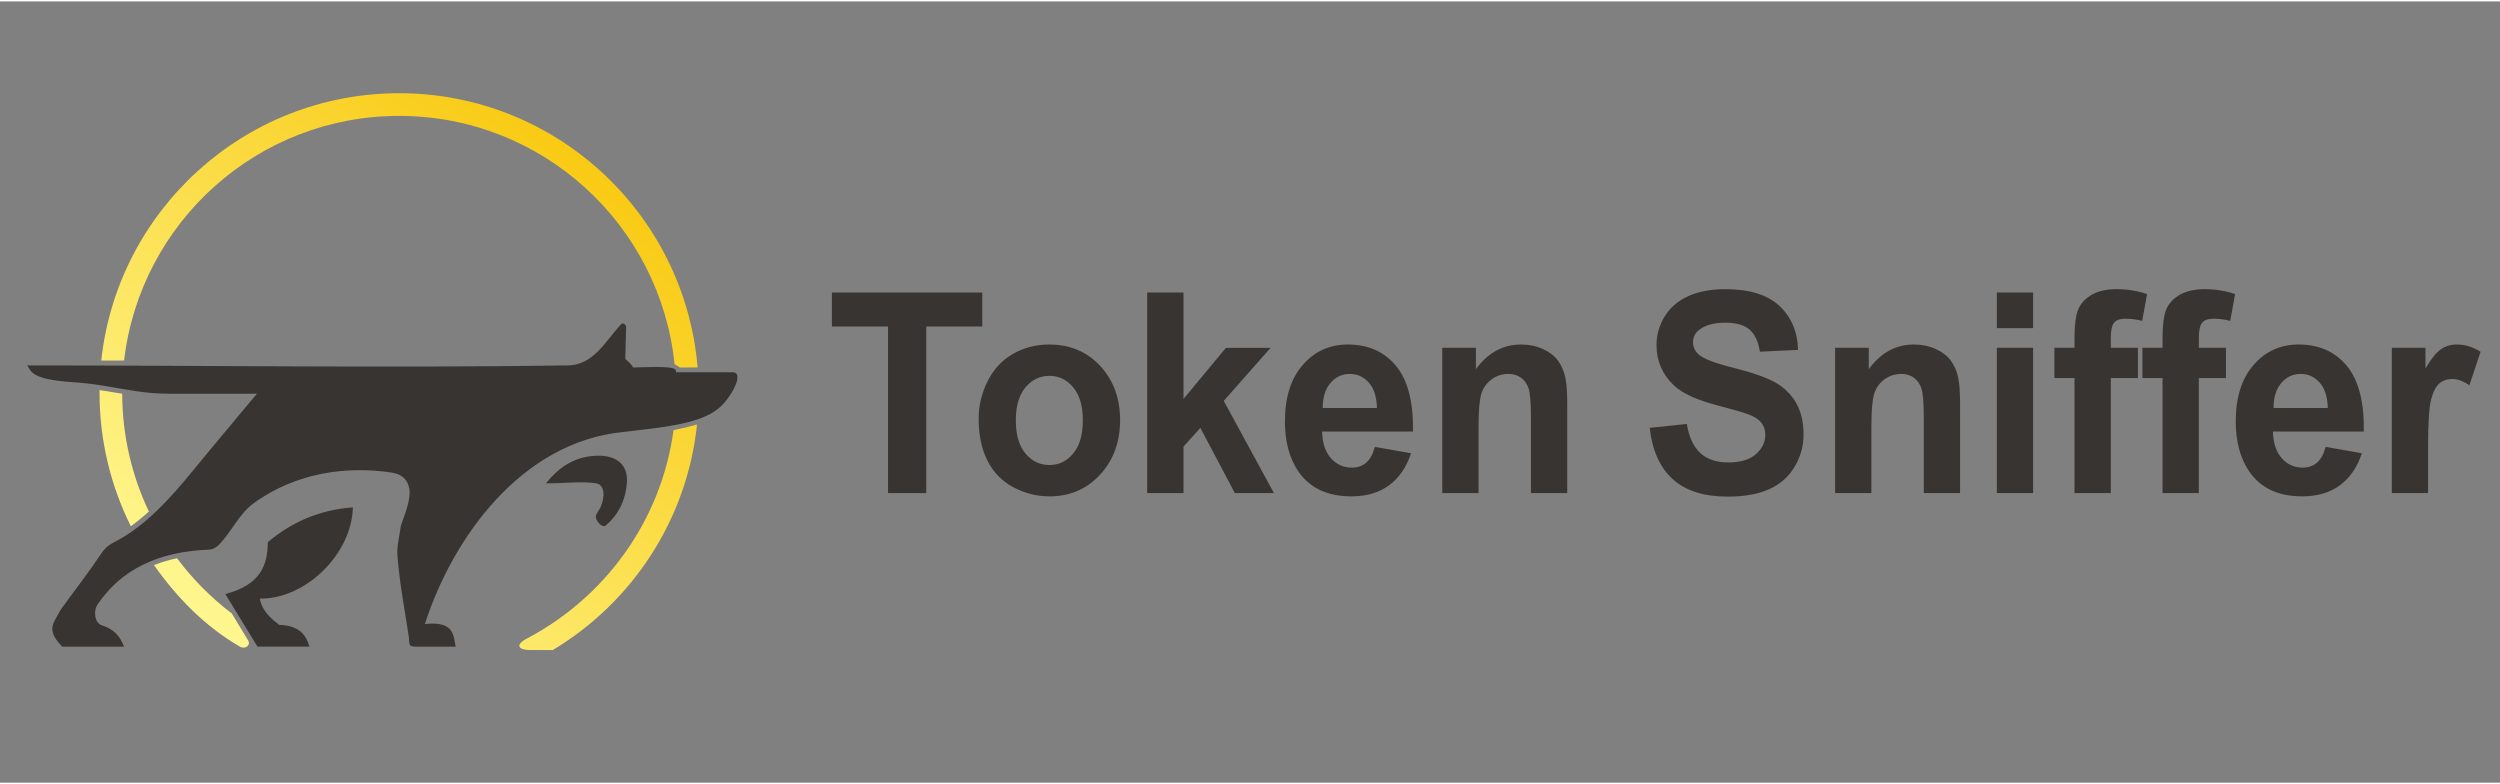<?xml version="1.0" encoding="UTF-8"?>
<!DOCTYPE svg PUBLIC "-//W3C//DTD SVG 1.1//EN" "http://www.w3.org/Graphics/SVG/1.1/DTD/svg11.dtd">
<!-- Creator: CorelDRAW -->
<svg xmlns="http://www.w3.org/2000/svg" xml:space="preserve" width="220px" height="69px" style="shape-rendering:geometricPrecision; text-rendering:geometricPrecision; image-rendering:optimizeQuality; fill-rule:evenodd; clip-rule:evenodd"
viewBox="0 0 220 68.75">
 <rect x="0" y="0" width="220" height="68.75" fill="#808080" stroke="none"/>
 <defs>
  <style type="text/css">
   <![CDATA[
    .fil1 {fill:#383431}
    .fil0 {fill:url(#id0)}
   ]]>
  </style>
  <linearGradient id="id0" gradientUnits="userSpaceOnUse" x1="55.706" y1="6.323" x2="14.445" y2="58.836">
   <stop offset="0" style="stop-color:#F8C300"/>
   <stop offset="1" style="stop-color:#FFFB9C"/>
  </linearGradient>
 </defs>
 <g id="Layer_x0020_1">

  <path class="fil0" d="M35.123 10.075c12.604,0 22.974,9.573 24.238,21.843l0.473 0.293 1.557 0c-1.134,-13.514 -12.462,-24.132 -26.268,-24.132 -13.599,0 -24.795,10.301 -26.211,23.524l2.008 0c1.407,-12.119 11.707,-21.529 24.203,-21.529zm-26.361 24.125c-0.001,0.081 -0.003,0.163 -0.003,0.244 0,4.218 0.994,8.204 2.756,11.74 0.526,-0.384 1.054,-0.811 1.587,-1.296 -1.494,-3.144 -2.336,-6.656 -2.348,-10.365l-1.992 -0.323zm39.882 22.879c6.939,-4.155 11.808,-11.409 12.695,-19.849 -0.675,0.194 -1.366,0.358 -2.069,0.495 -1.076,7.992 -6.044,14.731 -12.903,18.341 -1.14,0.6 -0.638,1.009 0.204,1.01l2.073 0.003zm-27.526 -0.298c0.46,0.265 0.971,-0.127 0.724,-0.535l-1.442 -2.386c-1.824,-1.386 -3.449,-3.022 -4.819,-4.858 -0.669,0.137 -1.346,0.333 -2.029,0.599 2.017,2.866 4.521,5.43 7.566,7.181z"/>
  <path class="fil1" d="M213.671 43.265l-3.191 0 0 -12.782 2.962 0 0 1.816c0.508,-0.859 0.966,-1.426 1.368,-1.697 0.407,-0.271 0.864,-0.411 1.38,-0.411 0.729,0 1.426,0.214 2.101,0.641l-0.988 2.946c-0.535,-0.366 -1.035,-0.551 -1.497,-0.551 -0.45,0 -0.826,0.127 -1.136,0.39 -0.314,0.259 -0.555,0.731 -0.733,1.413 -0.178,0.682 -0.268,2.112 -0.268,4.285l0 3.949zm-8.827 -7.486c-0.023,-0.982 -0.26,-1.726 -0.714,-2.235 -0.453,-0.51 -1.008,-0.764 -1.659,-0.764 -0.698,0 -1.272,0.271 -1.725,0.809 -0.453,0.534 -0.679,1.266 -0.671,2.19l4.769 0zm-0.183 3.419l3.183 0.563c-0.411,1.237 -1.054,2.178 -1.938,2.823 -0.88,0.649 -1.985,0.97 -3.311,0.97 -2.097,0 -3.648,-0.723 -4.656,-2.178 -0.794,-1.163 -1.194,-2.634 -1.194,-4.405 0,-2.12 0.523,-3.78 1.57,-4.98 1.043,-1.2 2.365,-1.8 3.962,-1.8 1.795,0 3.21,0.629 4.249,1.886 1.035,1.257 1.531,3.18 1.489,5.773l-7.998 0c0.023,1.003 0.279,1.783 0.771,2.338 0.492,0.559 1.109,0.838 1.841,0.838 0.5,0 0.919,-0.144 1.26,-0.431 0.341,-0.291 0.601,-0.756 0.771,-1.397zm-16.128 -8.714l1.772 0 0 -0.966c0,-1.073 0.109,-1.878 0.326,-2.408 0.217,-0.53 0.613,-0.961 1.19,-1.294 0.582,-0.332 1.315,-0.497 2.198,-0.497 0.911,0 1.799,0.144 2.671,0.431l-0.43 2.363c-0.508,-0.132 -0.996,-0.193 -1.465,-0.193 -0.466,0 -0.795,0.111 -0.997,0.341 -0.202,0.23 -0.299,0.67 -0.299,1.319l0 0.904 2.384 0 0 2.658 -2.384 0 0 10.124 -3.194 0 0 -10.124 -1.772 0 0 -2.658zm-7.746 0l1.771 0 0 -0.966c0,-1.073 0.109,-1.878 0.326,-2.408 0.217,-0.53 0.612,-0.961 1.19,-1.294 0.582,-0.332 1.315,-0.497 2.198,-0.497 0.911,0 1.799,0.144 2.671,0.431l-0.43 2.363c-0.508,-0.132 -0.996,-0.193 -1.465,-0.193 -0.465,0 -0.795,0.111 -0.997,0.341 -0.201,0.23 -0.298,0.67 -0.298,1.319l0 0.904 2.384 0 0 2.658 -2.384 0 0 10.124 -3.195 0 0 -10.124 -1.771 0 0 -2.658zm-5.064 12.782l0 -12.782 3.191 0 0 12.782 -3.191 0zm0 -14.516l0 -3.131 3.191 0 0 3.131 -3.191 0zm-3.237 14.516l-3.191 0 0 -6.525c0,-1.381 -0.07,-2.272 -0.205,-2.679 -0.136,-0.402 -0.361,-0.719 -0.667,-0.945 -0.306,-0.222 -0.675,-0.337 -1.105,-0.337 -0.554,0 -1.05,0.16 -1.489,0.481 -0.438,0.325 -0.741,0.748 -0.903,1.278 -0.163,0.53 -0.244,1.508 -0.244,2.938l0 5.789 -3.191 0 0 -12.782 2.962 0 0 1.877c1.055,-1.446 2.38,-2.169 3.978,-2.169 0.702,0 1.349,0.136 1.931,0.403 0.581,0.271 1.024,0.612 1.322,1.031 0.299,0.419 0.508,0.892 0.625,1.422 0.12,0.53 0.178,1.286 0.178,2.272l0 7.946zm-27.316 -5.74l3.272 -0.341c0.194,1.167 0.593,2.021 1.198,2.568 0.601,0.543 1.411,0.818 2.435,0.818 1.081,0 1.899,-0.242 2.446,-0.732 0.551,-0.485 0.826,-1.052 0.826,-1.701 0,-0.419 -0.116,-0.772 -0.349,-1.064 -0.229,-0.296 -0.632,-0.551 -1.209,-0.764 -0.392,-0.148 -1.291,-0.403 -2.691,-0.772 -1.803,-0.472 -3.066,-1.056 -3.791,-1.746 -1.024,-0.97 -1.535,-2.153 -1.535,-3.55 0,-0.9 0.24,-1.738 0.721,-2.523 0.481,-0.78 1.175,-1.376 2.078,-1.787 0.907,-0.407 1.996,-0.612 3.276,-0.612 2.094,0 3.664,0.485 4.722,1.454 1.054,0.974 1.609,2.268 1.663,3.891l-3.361 0.156c-0.144,-0.908 -0.454,-1.561 -0.926,-1.956 -0.473,-0.399 -1.183,-0.596 -2.128,-0.596 -0.977,0 -1.745,0.21 -2.295,0.637 -0.357,0.271 -0.535,0.637 -0.535,1.093 0,0.419 0.167,0.776 0.5,1.072 0.422,0.378 1.454,0.772 3.09,1.179 1.636,0.411 2.846,0.834 3.629,1.269 0.783,0.44 1.396,1.035 1.842,1.795 0.442,0.76 0.663,1.697 0.663,2.811 0,1.011 -0.264,1.96 -0.795,2.839 -0.531,0.884 -1.279,1.541 -2.248,1.968 -0.969,0.432 -2.179,0.645 -3.625,0.645 -2.105,0 -3.722,-0.513 -4.85,-1.545 -1.128,-1.031 -1.803,-2.535 -2.02,-4.507zm-7.255 5.74l-3.191 0 0 -6.525c0,-1.381 -0.07,-2.272 -0.205,-2.679 -0.136,-0.402 -0.361,-0.719 -0.667,-0.945 -0.306,-0.222 -0.675,-0.337 -1.105,-0.337 -0.554,0 -1.05,0.16 -1.489,0.481 -0.438,0.325 -0.741,0.748 -0.903,1.278 -0.163,0.53 -0.244,1.508 -0.244,2.938l0 5.789 -3.191 0 0 -12.782 2.962 0 0 1.877c1.055,-1.446 2.38,-2.169 3.978,-2.169 0.702,0 1.349,0.136 1.931,0.403 0.581,0.271 1.024,0.612 1.322,1.031 0.299,0.419 0.508,0.892 0.625,1.422 0.12,0.53 0.178,1.286 0.178,2.272l0 7.946zm-16.744 -7.486c-0.023,-0.982 -0.26,-1.726 -0.714,-2.235 -0.454,-0.51 -1.008,-0.764 -1.659,-0.764 -0.698,0 -1.272,0.271 -1.725,0.809 -0.454,0.534 -0.678,1.266 -0.671,2.19l4.769 0zm-0.182 3.419l3.183 0.563c-0.411,1.237 -1.055,2.178 -1.938,2.823 -0.88,0.649 -1.985,0.97 -3.311,0.97 -2.098,0 -3.648,-0.723 -4.656,-2.178 -0.794,-1.163 -1.194,-2.634 -1.194,-4.405 0,-2.12 0.523,-3.78 1.57,-4.98 1.043,-1.2 2.365,-1.8 3.962,-1.8 1.795,0 3.21,0.629 4.249,1.886 1.035,1.257 1.531,3.18 1.489,5.773l-7.998 0c0.023,1.003 0.279,1.783 0.771,2.338 0.493,0.559 1.109,0.838 1.842,0.838 0.5,0 0.919,-0.144 1.26,-0.431 0.342,-0.291 0.601,-0.756 0.772,-1.397zm-20.036 4.068l0 -17.647 3.195 0 0 9.364 3.733 -4.499 3.931 0 -4.121 4.667 4.415 8.115 -3.438 0 -3.036 -5.74 -1.485 1.648 0 4.092 -3.195 0zm-11.56 -6.393c0,1.269 0.283,2.239 0.853,2.913 0.566,0.674 1.268,1.011 2.102,1.011 0.833,0 1.531,-0.337 2.093,-1.011 0.566,-0.674 0.849,-1.652 0.849,-2.938 0,-1.249 -0.283,-2.215 -0.849,-2.889 -0.562,-0.674 -1.26,-1.011 -2.093,-1.011 -0.834,0 -1.535,0.337 -2.102,1.011 -0.57,0.674 -0.853,1.648 -0.853,2.913zm-3.272 -0.181c0,-1.121 0.264,-2.21 0.783,-3.262 0.523,-1.048 1.264,-1.853 2.221,-2.404 0.958,-0.555 2.028,-0.834 3.21,-0.834 1.822,0 3.319,0.629 4.486,1.886 1.167,1.257 1.748,2.843 1.748,4.762 0,1.931 -0.589,3.533 -1.764,4.807 -1.179,1.274 -2.66,1.907 -4.446,1.907 -1.109,0 -2.16,-0.263 -3.164,-0.793 -1.004,-0.53 -1.768,-1.307 -2.291,-2.33 -0.519,-1.023 -0.783,-2.268 -0.783,-3.739zm-7.974 6.574l0 -14.66 -4.939 0 0 -2.987 13.232 0 0 2.987 -4.927 0 0 14.66 -3.365 0zm-30.101 -0.865c1.468,0.038 2.964,-0.204 4.382,0 0.78,0.112 0.841,1.126 0.434,2.081 -0.106,0.249 -0.299,0.455 -0.402,0.705 -0.17,0.418 0.531,1.195 0.836,0.94 1.047,-0.875 1.754,-2.141 1.873,-3.794 0.105,-1.451 -0.786,-2.465 -2.809,-2.35 -2.003,0.114 -3.306,1.181 -4.315,2.417zm-45.644 -10.369c15.858,0 31.718,0.227 47.575,0 2.264,-0.032 3.299,-2.139 4.674,-3.619 0.181,-0.195 0.464,0.027 0.452,0.302 -0.036,0.854 -0.05,1.887 -0.076,2.741 0.383,0.331 0.609,0.582 0.679,0.755 2.28,-0.056 4.008,-0.151 3.77,0.425l5.013 0c0.763,0 0.385,1.217 -0.528,2.413 -1.017,1.332 -2.529,2.089 -7.33,2.627 -0.541,0.06 -1.211,0.156 -1.832,0.218 -8.946,0.906 -14.967,9.313 -17.408,16.893 2.566,-0.27 2.499,0.956 2.709,1.992 -1.186,0 -2.373,0 -3.559,0 -0.663,0 -0.48,-0.315 -0.576,-0.936 -0.361,-2.349 -0.808,-4.704 -0.991,-7.072 -0.068,-0.882 0.201,-1.759 0.302,-2.639 0.301,-0.879 0.908,-2.321 0.746,-3.236 -0.155,-0.878 -0.694,-1.306 -1.575,-1.438 -3.775,-0.565 -8.299,-0.086 -12.139,2.714 -1.268,0.925 -1.927,2.488 -3.016,3.619 -0.233,0.243 -0.567,0.44 -0.904,0.452 -4.527,0.17 -7.76,1.797 -9.801,4.825 -0.4,0.593 -0.244,1.637 0.361,1.826 1.114,0.348 1.667,1.035 1.96,1.885 -1.81,0 -3.62,0 -5.429,0 -0.534,-0.551 -1.016,-1.161 -0.829,-1.885 0.092,-0.359 0.519,-1.047 0.695,-1.373 1.181,-1.634 2.425,-3.224 3.543,-4.901 0.416,-0.623 0.794,-0.843 1.206,-1.056 2.678,-1.381 4.84,-3.769 6.936,-6.333 1.841,-2.252 3.72,-4.473 5.579,-6.71 -2.578,0 -5.144,0 -7.75,0 -2.186,0 -3.819,-0.398 -5.944,-0.736 -0.776,-0.123 -1.65,-0.221 -2.672,-0.293 -3.455,-0.242 -3.505,-0.933 -3.84,-1.459zm21.169 15.55c2.064,-1.734 4.503,-2.844 7.482,-3.056 -0.097,4.111 -4.171,8.092 -8.196,8.025 0.141,0.657 0.426,1.351 1.714,2.313 1.745,0.049 2.359,0.872 2.656,1.913 -1.523,0 -3.046,0 -4.569,0 -0.942,-1.542 -1.885,-3.084 -2.828,-4.626 3.155,-0.826 3.717,-2.6 3.741,-4.569z"/>
 </g>
</svg>
